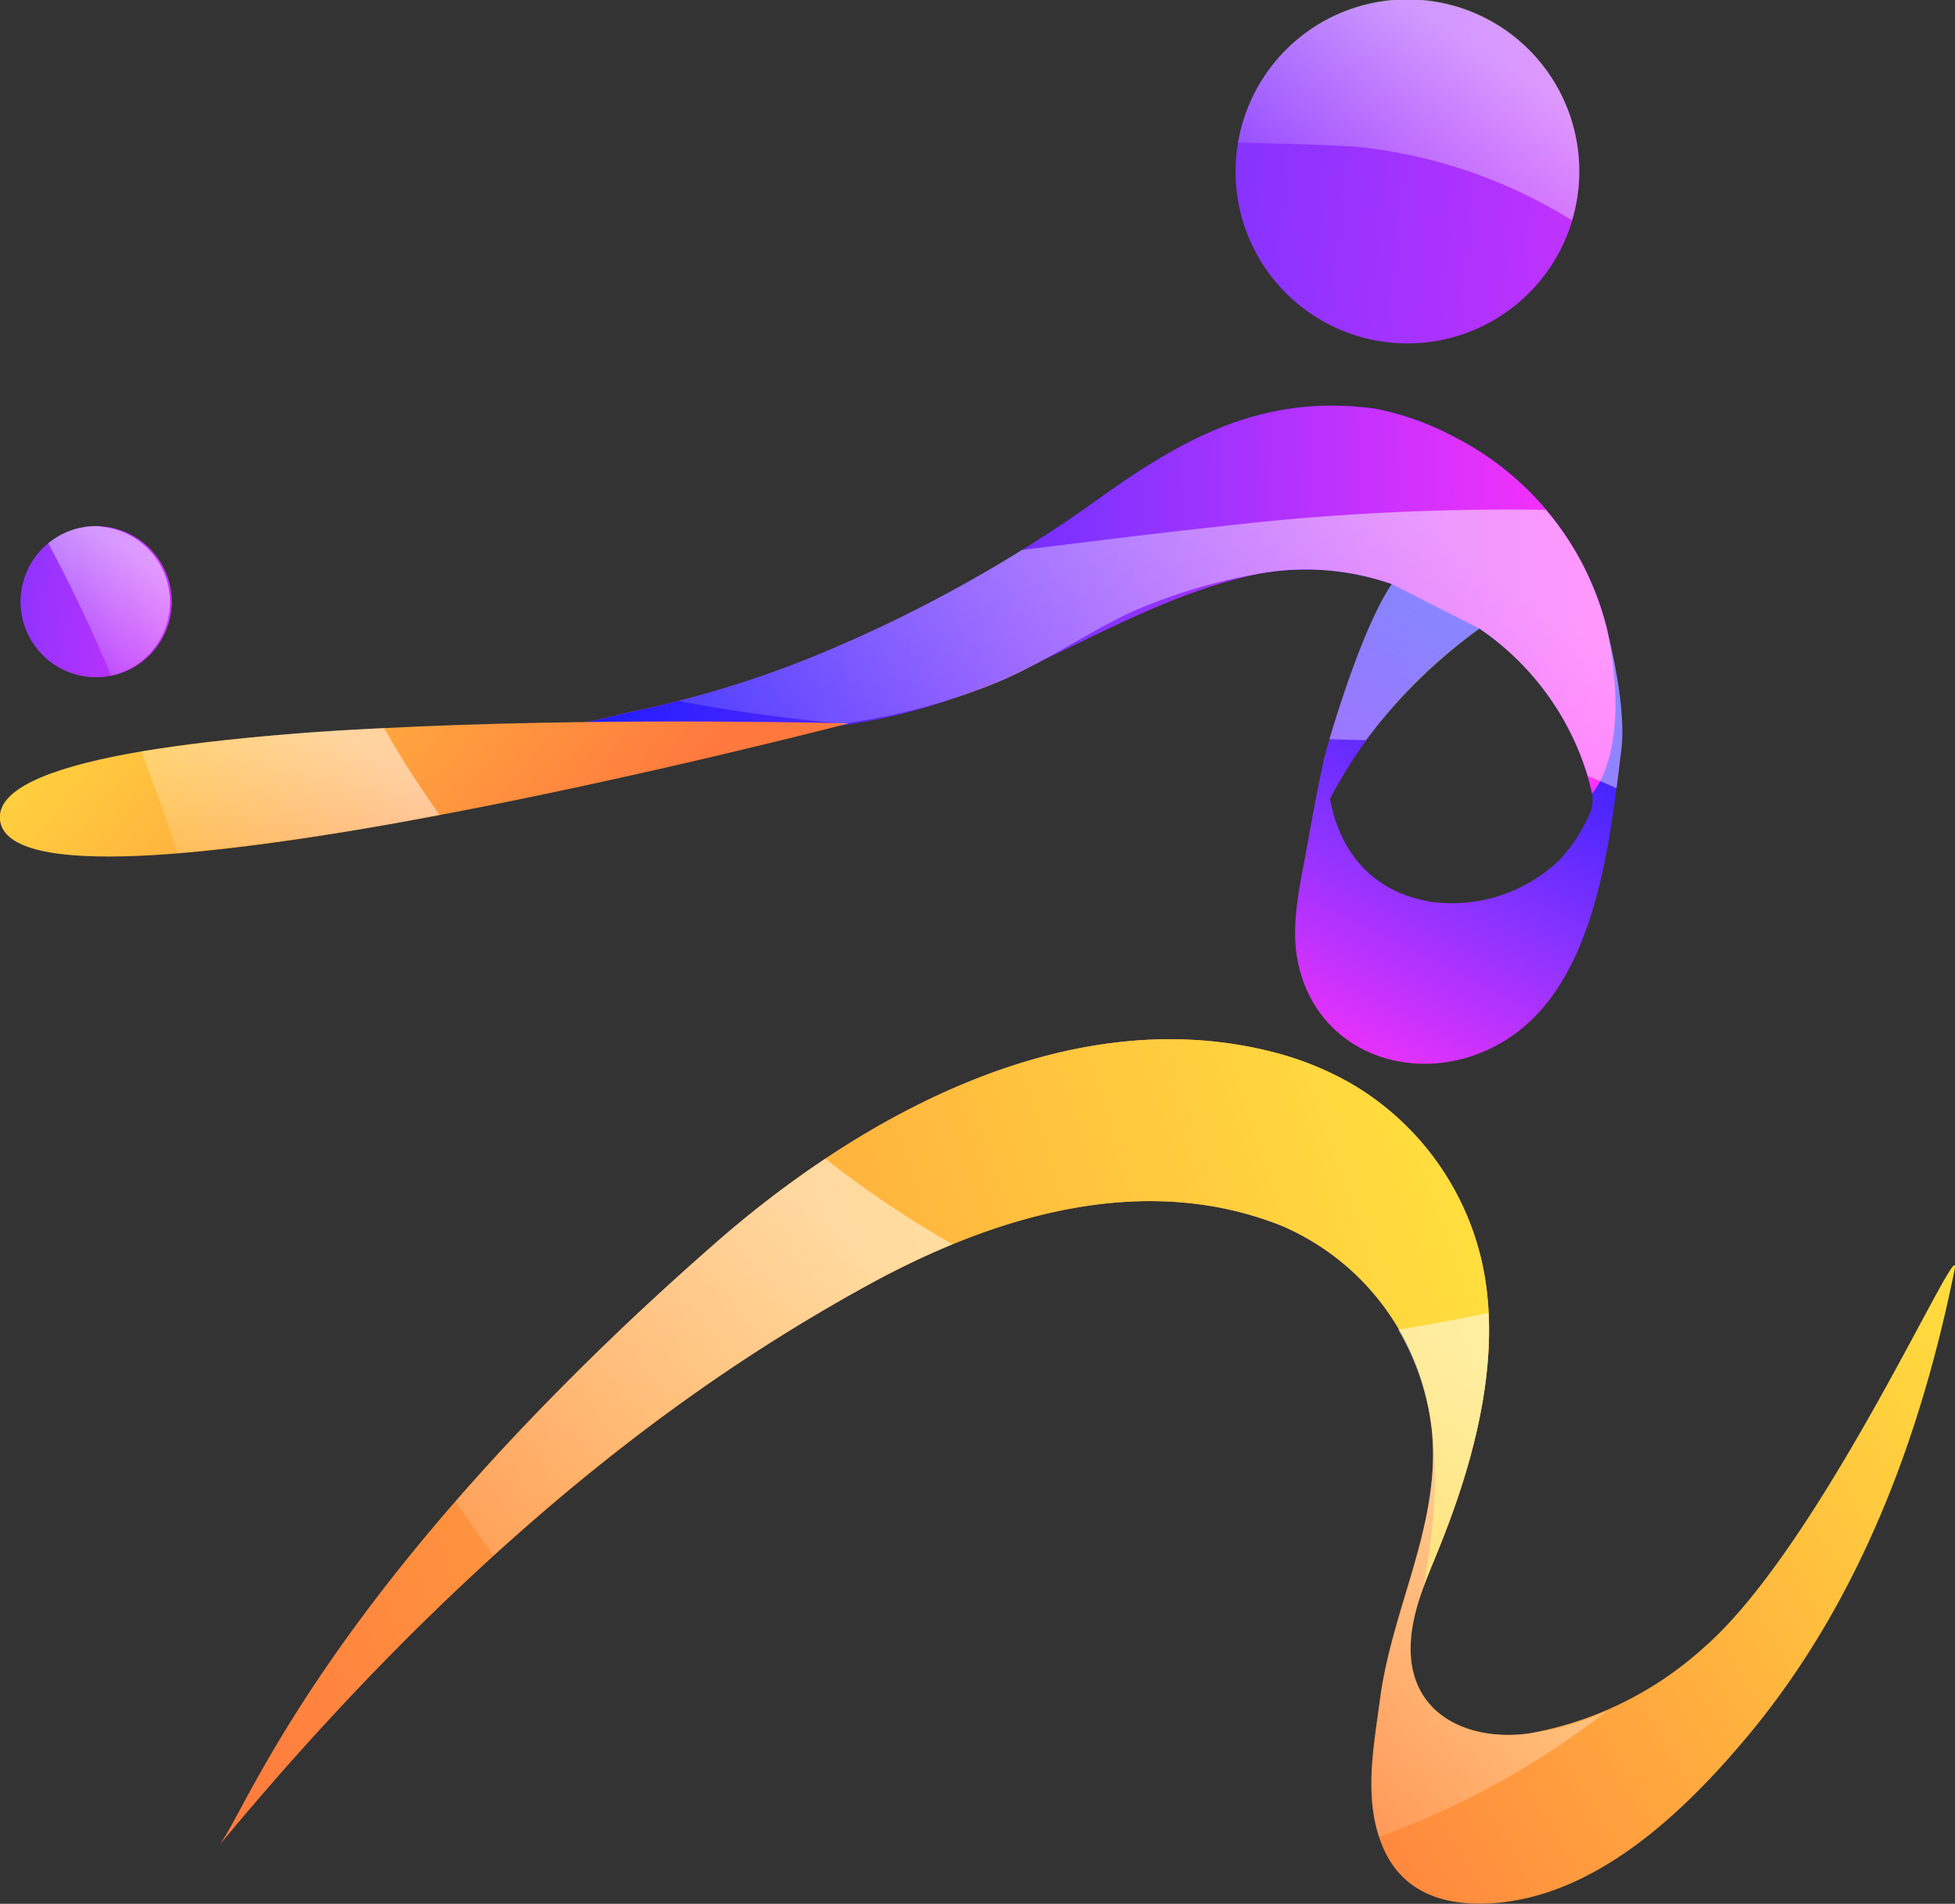 <svg xmlns="http://www.w3.org/2000/svg" xmlns:xlink="http://www.w3.org/1999/xlink" viewBox="0 0 144.35 140.58"><rect x="0" y="0" width="144.35" height="140.58" fill="#333333" stroke="none"/><defs><style>.cls-1{isolation:isolate;}.cls-2{fill:url(#linear-gradient);}.cls-3{fill:url(#linear-gradient-2);}.cls-4{fill:url(#linear-gradient-3);}.cls-5{fill:url(#linear-gradient-4);}.cls-11,.cls-12,.cls-13,.cls-14,.cls-15,.cls-6,.cls-7{opacity:0.5;mix-blend-mode:overlay;}.cls-6{fill:url(#linear-gradient-5);}.cls-7{fill:url(#linear-gradient-6);}.cls-8{fill:url(#linear-gradient-7);}.cls-9{fill:url(#linear-gradient-8);}.cls-10{fill:url(#linear-gradient-9);}.cls-11{fill:url(#linear-gradient-10);}.cls-12{fill:url(#linear-gradient-11);}.cls-13{fill:url(#linear-gradient-12);}.cls-14{fill:url(#linear-gradient-13);}.cls-15{fill:url(#linear-gradient-14);}</style><linearGradient id="linear-gradient" x1="1784.94" y1="68.83" x2="1769.12" y2="37.19" gradientTransform="matrix(-1, 0, 0, 1, 1860.1, 0)" gradientUnits="userSpaceOnUse"><stop offset="0" stop-color="#ff31fa"/><stop offset="0.49" stop-color="#8733ff"/><stop offset="1" stop-color="#221dff"/></linearGradient><linearGradient id="linear-gradient-2" x1="1694.04" y1="69.45" x2="1800.12" y2="65.27" gradientTransform="matrix(-1, -0.06, -0.06, 1, 1841.95, 47.35)" xlink:href="#linear-gradient"/><linearGradient id="linear-gradient-3" x1="432.34" y1="220.31" x2="381.53" y2="267.05" gradientTransform="translate(-239.5 -221.9) rotate(11.91)" gradientUnits="userSpaceOnUse"><stop offset="0" stop-color="#ffde3e"/><stop offset="1" stop-color="#ff793e"/></linearGradient><linearGradient id="linear-gradient-4" x1="405.3" y1="235.27" x2="316.91" y2="285.75" xlink:href="#linear-gradient-3"/><linearGradient id="linear-gradient-5" x1="102.35" y1="143.38" x2="70.54" y2="192.93" gradientTransform="matrix(1, 0.08, -0.08, 1, -25.83, -65.97)" gradientUnits="userSpaceOnUse"><stop offset="0.11" stop-color="#fff"/><stop offset="0.92" stop-color="#fff" stop-opacity="0"/></linearGradient><linearGradient id="linear-gradient-6" x1="158.06" y1="155.39" x2="128.92" y2="200.78" xlink:href="#linear-gradient-5"/><linearGradient id="linear-gradient-7" x1="1742.34" y1="44.46" x2="1815.8" y2="43.05" xlink:href="#linear-gradient"/><linearGradient id="linear-gradient-8" x1="1872.46" y1="-588.85" x2="1867.66" y2="-544.52" gradientTransform="matrix(-0.71, 0.71, 0.71, 0.71, 1751.27, -866.76)" xlink:href="#linear-gradient-3"/><linearGradient id="linear-gradient-9" x1="1812.87" y1="105.89" x2="1859.53" y2="104.05" gradientTransform="matrix(-1, -0.06, -0.06, 1, 1841.95, 47.35)" xlink:href="#linear-gradient"/><linearGradient id="linear-gradient-10" x1="10.42" y1="39.52" x2="2.57" y2="51.74" gradientTransform="matrix(1, 0, 0, 1, 0, 0)" xlink:href="#linear-gradient-5"/><linearGradient id="linear-gradient-11" x1="62.37" y1="53.22" x2="62.01" y2="53.77" gradientTransform="matrix(1, 0, 0, 1, 0, 0)" xlink:href="#linear-gradient-5"/><linearGradient id="linear-gradient-12" x1="25.62" y1="51.33" x2="12.52" y2="71.75" gradientTransform="matrix(1, 0, 0, 1, 0, 0)" xlink:href="#linear-gradient-5"/><linearGradient id="linear-gradient-13" x1="102.09" y1="27.94" x2="64.05" y2="87.2" gradientTransform="matrix(1, 0, 0, 1, 0, 0)" xlink:href="#linear-gradient-5"/><linearGradient id="linear-gradient-14" x1="110.89" y1="1.34" x2="96.46" y2="23.81" gradientTransform="matrix(1, 0, 0, 1, 0, 0)" xlink:href="#linear-gradient-5"/></defs><g class="cls-1"><g id="Layer_2" data-name="Layer 2"><g id="OBJECTS"><path class="cls-2" d="M59.86,48.57a77.33,77.33,0,0,1-13.26,4c-1.74.37-4,1.11-5.83.94,11,1,22.4,1.18,32.77-3.1C77,49,80.05,46.86,83.41,45.26a39.85,39.85,0,0,1,9.69-2.92,19.3,19.3,0,0,1,9.66.79c-2.42,3.57-4.93,12.54-5,12.91-.45,2.06-.85,4.2-1.24,6.41-.5,2.8-1.28,5.84-.67,8.68,1.51,7,9.24,9.31,15.1,5.81,6.8-4,7.89-14.44,8.76-21.63.3-2.46-.36-6-1.07-8.9a21.79,21.79,0,0,0-11.22-14.12,20.88,20.88,0,0,0-5.89-2.11c-8.15-1.12-14,2.07-20.38,6.63a101.66,101.66,0,0,1-11,6.89A103,103,0,0,1,59.86,48.57Zm49.38-2.15a20,20,0,0,1,8.31,12.17,2.64,2.64,0,0,1-.3,1.76,11.69,11.69,0,0,1-2.09,3.14,11.49,11.49,0,0,1-9.45,3.11c-4.52-.74-6.79-3.81-7.51-7.6A35.34,35.34,0,0,1,109.24,46.42Z"/><path class="cls-3" d="M91.25,11.94A12.69,12.69,0,1,0,104.66,0,12.68,12.68,0,0,0,91.25,11.94Z"/><path class="cls-4" d="M125.76,121.7A26,26,0,0,1,112.9,128c-4.46.63-9.12-1.41-8.72-6.91.18-2.46,1.26-4.72,2.17-7,2.57-6.41,4.67-14.23,3-21.17A20.51,20.51,0,0,0,99.74,80,23.09,23.09,0,0,0,94,77.69C79,73.84,63.58,82.31,52.59,92,24,117.14,18.19,133.82,16.21,136.22c13.66-16.49,29.89-31.69,48.5-41.67,9.12-4.89,19.83-8,29.81-4.08l.22.09a18.42,18.42,0,0,1,10.65,13c1.76,7.78-2.54,14.46-3.51,22-.47,3.57-1.24,7.37.23,10.84s4.69,4.33,7.93,4.15c7.71-.43,14.27-6.66,19.1-12.47,8.07-9.72,12.64-21.77,15.17-34.28C145.05,90.19,134.61,114.06,125.76,121.7Z"/><path class="cls-5" d="M106.35,114.05c2.57-6.41,4.67-14.23,3-21.17A20.51,20.51,0,0,0,99.74,80,23.09,23.09,0,0,0,94,77.69C79,73.84,63.58,82.31,52.59,92,24,117.14,18.19,133.82,16.21,136.22c13.66-16.49,29.89-31.69,48.5-41.67,9.12-4.89,19.83-8,29.81-4.08l.22.09a18.42,18.42,0,0,1,10.65,13c1.06,4.7.4,10.06-.29,13.59C105.49,116.14,105.94,115.1,106.35,114.05Z"/><path class="cls-6" d="M70.34,91.88a75.38,75.38,0,0,1-9.4-6.32A77.52,77.52,0,0,0,52.59,92a201.2,201.2,0,0,0-18.93,18.85c.89,1.39,1.83,2.73,2.8,4A142.07,142.07,0,0,1,64.71,94.55,61.73,61.73,0,0,1,70.34,91.88Z"/><path class="cls-7" d="M112.9,128c-4.46.63-9.13-1.41-8.72-6.91.18-2.46,1.26-4.72,2.17-7,2.08-5.2,3.86-11.32,3.56-17.15q-3.33.7-6.67,1.25a19.31,19.31,0,0,1,2.15,5.46c1.76,7.78-2.54,14.46-3.51,22-.43,3.27-1.1,6.74-.07,10a61.81,61.81,0,0,0,16.82-9.29A21.75,21.75,0,0,1,112.9,128Z"/><path class="cls-8" d="M117.55,58.59a20,20,0,0,0-8.31-12.17l-6.48-3.29a19.3,19.3,0,0,0-9.66-.79C84.77,44,77.57,49.21,69.48,51.88c-9.09,3-19.33,2.51-28.71,1.63,1.81.17,4.09-.57,5.83-.94a77.33,77.33,0,0,0,13.26-4,103,103,0,0,0,10.3-4.87,101.66,101.66,0,0,0,11-6.89c6.36-4.56,12.23-7.75,20.38-6.63a20.88,20.88,0,0,1,5.89,2.11,21.79,21.79,0,0,1,11.22,14.12C120.55,55.59,117.55,58.59,117.55,58.59Z"/><path class="cls-9" d="M0,60.55c-1-8.91,62.65-7.13,62.65-7.13S1,69.47,0,60.55Z"/><path class="cls-10" d="M1.53,44.1a5.58,5.58,0,1,0,5.9-5.24A5.58,5.58,0,0,0,1.53,44.1Z"/><path class="cls-11" d="M7.43,38.86a5.55,5.55,0,0,0-3.87,1.26c1.69,3.11,3.22,6.39,4.65,9.77a5.58,5.58,0,0,0-.78-11Z"/><path class="cls-12" d="M61.82,53.4l.67.07.17,0Z"/><path class="cls-13" d="M13.14,63a193.66,193.66,0,0,0,19.31-2.83C31,58.1,29.61,56,28.37,53.77a161,161,0,0,0-17.93,1.72C11.38,58,12.28,60.49,13.14,63Z"/><path class="cls-14" d="M118.64,46.41a21.59,21.59,0,0,0-4-8.16l-.5-.6a182.68,182.68,0,0,0-24.37,1.26c-4.79.51-9.57,1.12-14.31,1.7q-2.61,1.62-5.31,3.09a103,103,0,0,1-10.3,4.87,76.06,76.06,0,0,1-9.75,3.19c3.93.76,8,1.3,12.09,1.68a47.21,47.21,0,0,0,11.34-3C77,49,80.05,46.86,83.41,45.25a40.28,40.28,0,0,1,9.69-2.91,19.3,19.3,0,0,1,9.66.79c-1.87,2.75-3.79,8.71-4.6,11.46l2.7.07a39.26,39.26,0,0,1,8.38-8.24,20.42,20.42,0,0,1,8,10.89c.71.28,1.43.58,2.12.9.13-1,.25-2,.36-2.9C120,52.85,119.35,49.29,118.64,46.41Z"/><path class="cls-15" d="M100.12,10.83a37.37,37.37,0,0,1,15.95,5.44,12.51,12.51,0,0,0,.51-2.84,12.68,12.68,0,0,0-25.16-2.9C94.39,10.59,97.31,10.68,100.12,10.83Z"/></g></g></g></svg>